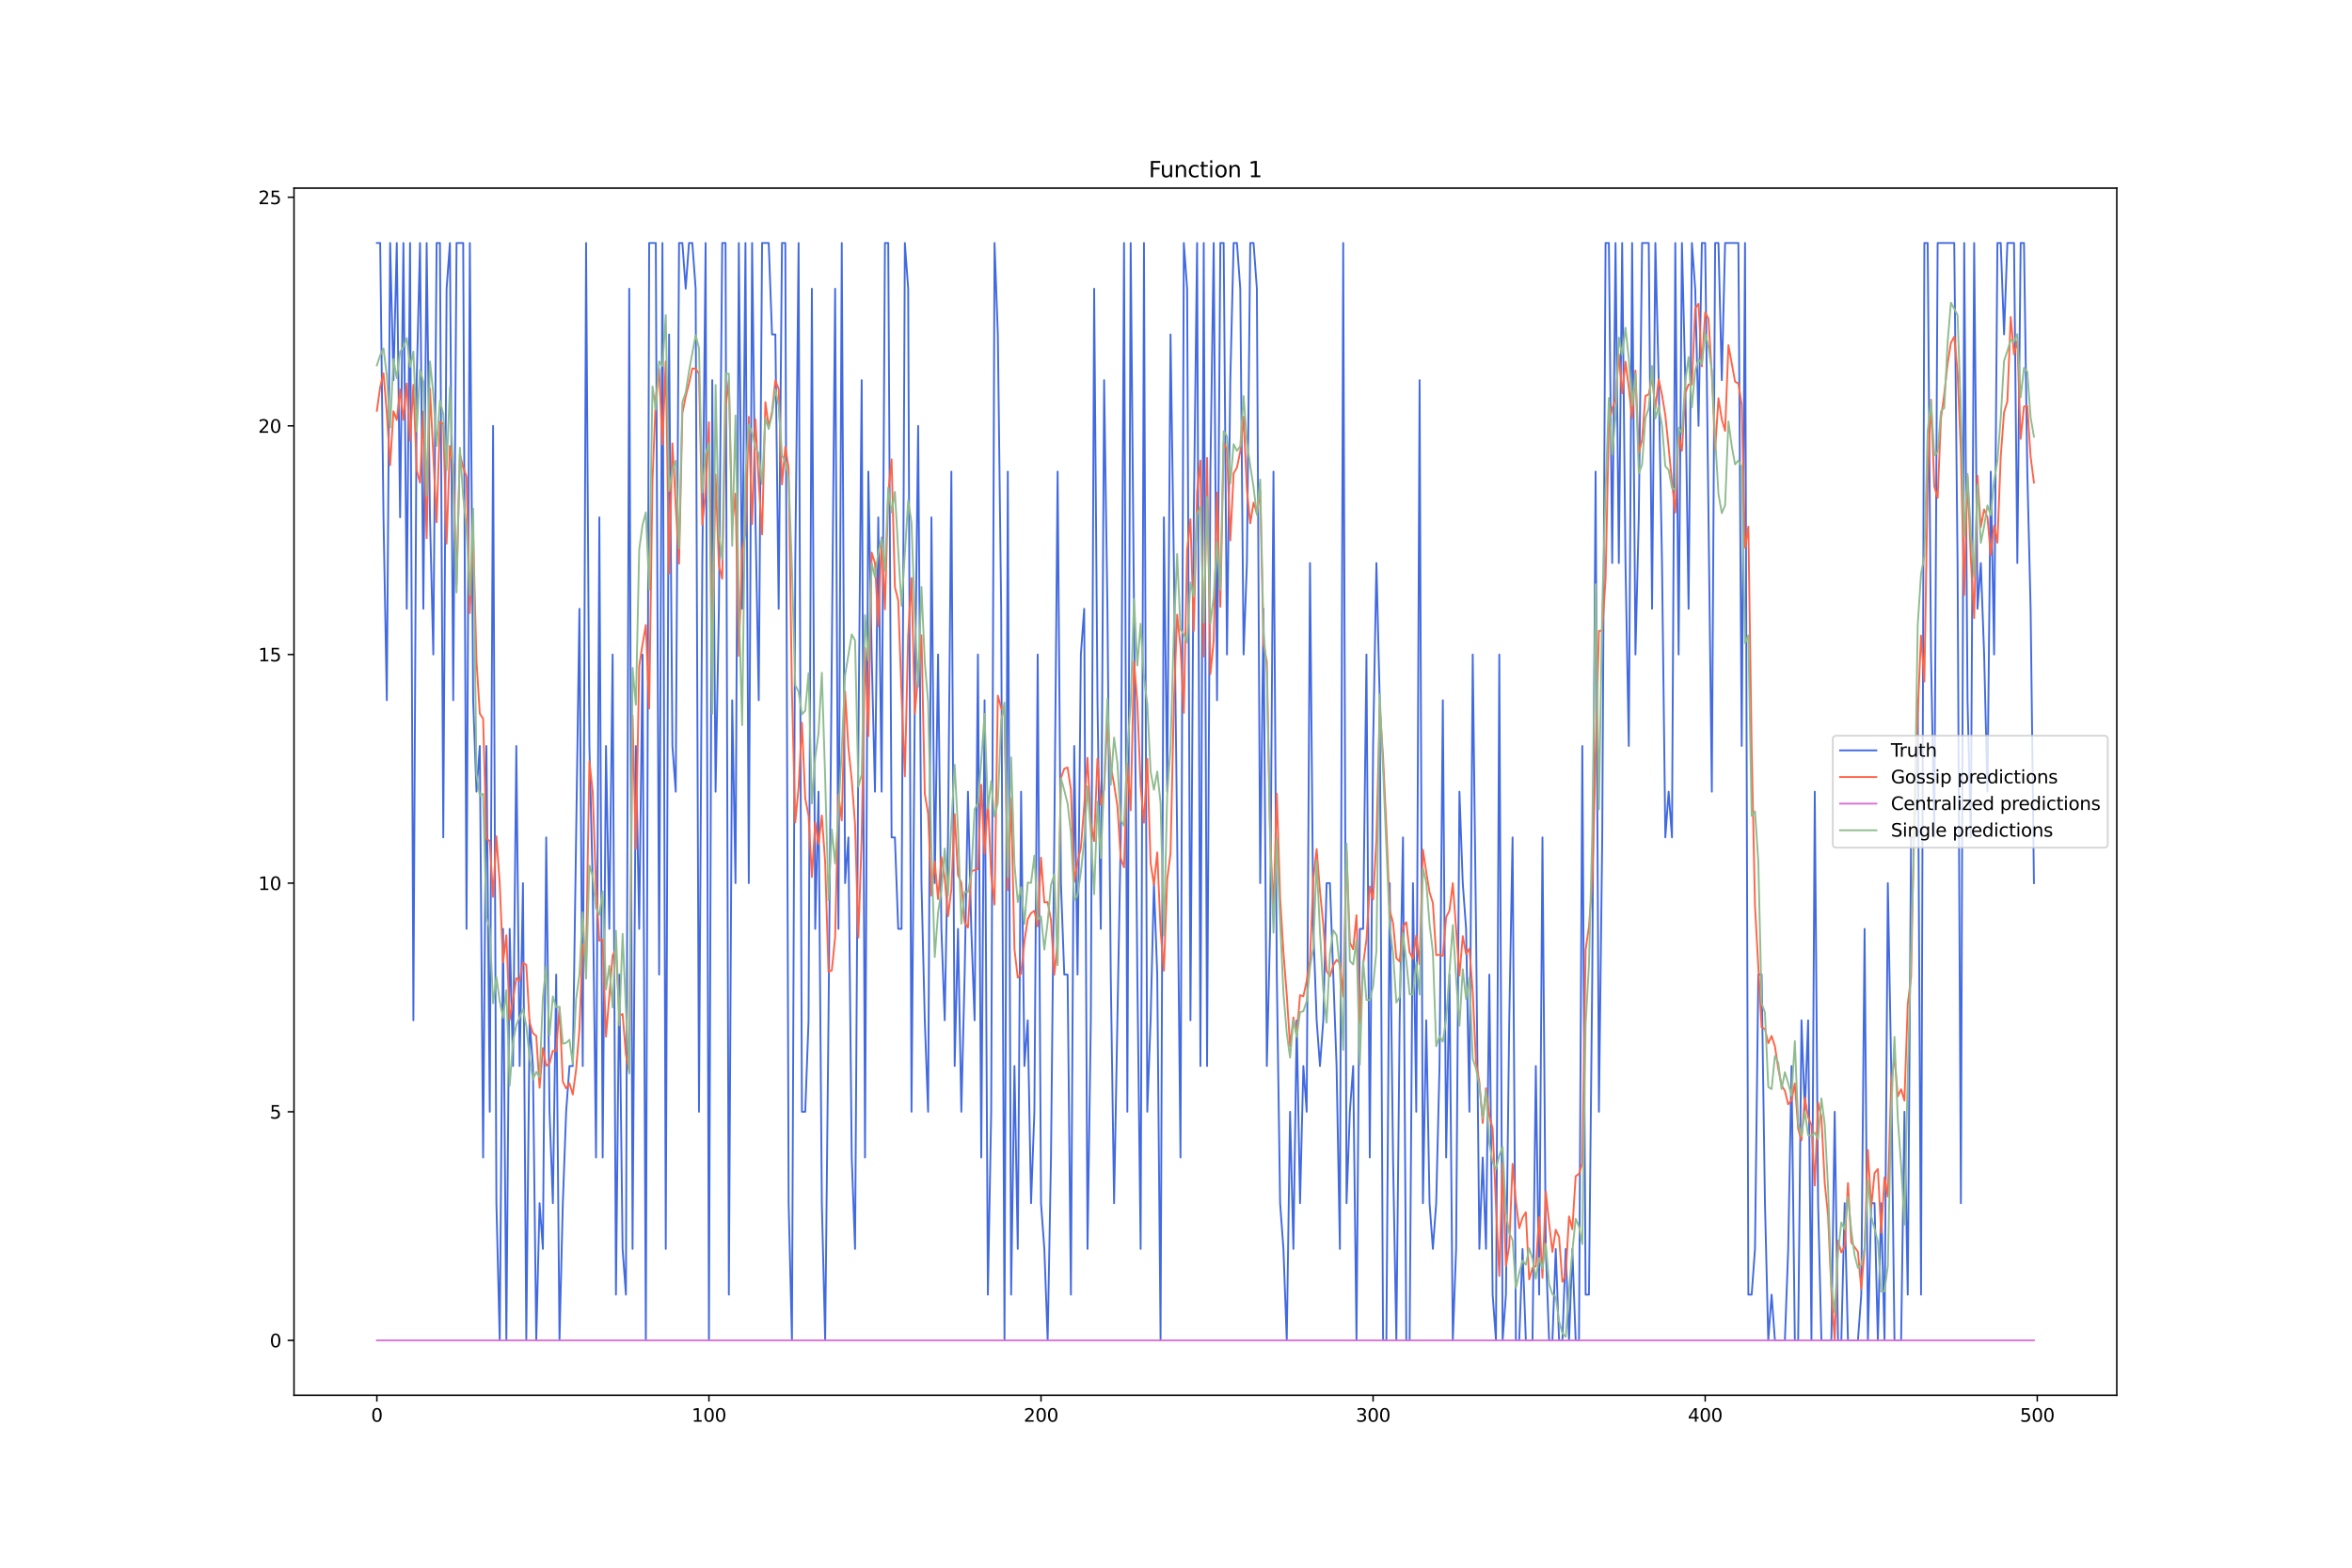<?xml version="1.0" encoding="utf-8" standalone="no"?>
<!DOCTYPE svg PUBLIC "-//W3C//DTD SVG 1.1//EN"
  "http://www.w3.org/Graphics/SVG/1.1/DTD/svg11.dtd">
<svg xmlns:xlink="http://www.w3.org/1999/xlink" width="1296pt" height="864pt" viewBox="0 0 1296 864" xmlns="http://www.w3.org/2000/svg" version="1.1">
 <defs>
  <style type="text/css">*{stroke-linejoin: round; stroke-linecap: butt}</style>
 </defs>
 <g id="figure_1">
  <g id="patch_1">
   <path d="M 0 864 
L 1296 864 
L 1296 0 
L 0 0 
z
" style="fill: #ffffff"/>
  </g>
  <g id="axes_1">
   <g id="patch_2">
    <path d="M 162 768.96 
L 1166.4 768.96 
L 1166.4 103.68 
L 162 103.68 
z
" style="fill: #ffffff"/>
   </g>
   <g id="matplotlib.axis_1">
    <g id="xtick_1">
     <g id="line2d_1">
      <defs>
       <path id="m2b523e3734" d="M 0 0 
L 0 3.5 
" style="stroke: #000000; stroke-width: 0.8"/>
      </defs>
      <g>
       <use xlink:href="#m2b523e3734" x="207.655" y="768.96" style="stroke: #000000; stroke-width: 0.8"/>
      </g>
     </g>
     <g id="text_1">
      <!-- 0 -->
      <g transform="translate(204.473 783.558) scale(0.1 -0.1)">
       <defs>
        <path id="DejaVuSans-30" d="M 2034 4250 
Q 1547 4250 1301 3770 
Q 1056 3291 1056 2328 
Q 1056 1369 1301 889 
Q 1547 409 2034 409 
Q 2525 409 2770 889 
Q 3016 1369 3016 2328 
Q 3016 3291 2770 3770 
Q 2525 4250 2034 4250 
z
M 2034 4750 
Q 2819 4750 3233 4129 
Q 3647 3509 3647 2328 
Q 3647 1150 3233 529 
Q 2819 -91 2034 -91 
Q 1250 -91 836 529 
Q 422 1150 422 2328 
Q 422 3509 836 4129 
Q 1250 4750 2034 4750 
z
" transform="scale(0.016)"/>
       </defs>
       <use xlink:href="#DejaVuSans-30"/>
      </g>
     </g>
    </g>
    <g id="xtick_2">
     <g id="line2d_2">
      <g>
       <use xlink:href="#m2b523e3734" x="390.639" y="768.96" style="stroke: #000000; stroke-width: 0.8"/>
      </g>
     </g>
     <g id="text_2">
      <!-- 100 -->
      <g transform="translate(381.095 783.558) scale(0.1 -0.1)">
       <defs>
        <path id="DejaVuSans-31" d="M 794 531 
L 1825 531 
L 1825 4091 
L 703 3866 
L 703 4441 
L 1819 4666 
L 2450 4666 
L 2450 531 
L 3481 531 
L 3481 0 
L 794 0 
L 794 531 
z
" transform="scale(0.016)"/>
       </defs>
       <use xlink:href="#DejaVuSans-31"/>
       <use xlink:href="#DejaVuSans-30" x="63.623"/>
       <use xlink:href="#DejaVuSans-30" x="127.246"/>
      </g>
     </g>
    </g>
    <g id="xtick_3">
     <g id="line2d_3">
      <g>
       <use xlink:href="#m2b523e3734" x="573.623" y="768.96" style="stroke: #000000; stroke-width: 0.8"/>
      </g>
     </g>
     <g id="text_3">
      <!-- 200 -->
      <g transform="translate(564.079 783.558) scale(0.1 -0.1)">
       <defs>
        <path id="DejaVuSans-32" d="M 1228 531 
L 3431 531 
L 3431 0 
L 469 0 
L 469 531 
Q 828 903 1448 1529 
Q 2069 2156 2228 2338 
Q 2531 2678 2651 2914 
Q 2772 3150 2772 3378 
Q 2772 3750 2511 3984 
Q 2250 4219 1831 4219 
Q 1534 4219 1204 4116 
Q 875 4013 500 3803 
L 500 4441 
Q 881 4594 1212 4672 
Q 1544 4750 1819 4750 
Q 2544 4750 2975 4387 
Q 3406 4025 3406 3419 
Q 3406 3131 3298 2873 
Q 3191 2616 2906 2266 
Q 2828 2175 2409 1742 
Q 1991 1309 1228 531 
z
" transform="scale(0.016)"/>
       </defs>
       <use xlink:href="#DejaVuSans-32"/>
       <use xlink:href="#DejaVuSans-30" x="63.623"/>
       <use xlink:href="#DejaVuSans-30" x="127.246"/>
      </g>
     </g>
    </g>
    <g id="xtick_4">
     <g id="line2d_4">
      <g>
       <use xlink:href="#m2b523e3734" x="756.607" y="768.96" style="stroke: #000000; stroke-width: 0.8"/>
      </g>
     </g>
     <g id="text_4">
      <!-- 300 -->
      <g transform="translate(747.063 783.558) scale(0.1 -0.1)">
       <defs>
        <path id="DejaVuSans-33" d="M 2597 2516 
Q 3050 2419 3304 2112 
Q 3559 1806 3559 1356 
Q 3559 666 3084 287 
Q 2609 -91 1734 -91 
Q 1441 -91 1130 -33 
Q 819 25 488 141 
L 488 750 
Q 750 597 1062 519 
Q 1375 441 1716 441 
Q 2309 441 2620 675 
Q 2931 909 2931 1356 
Q 2931 1769 2642 2001 
Q 2353 2234 1838 2234 
L 1294 2234 
L 1294 2753 
L 1863 2753 
Q 2328 2753 2575 2939 
Q 2822 3125 2822 3475 
Q 2822 3834 2567 4026 
Q 2313 4219 1838 4219 
Q 1578 4219 1281 4162 
Q 984 4106 628 3988 
L 628 4550 
Q 988 4650 1302 4700 
Q 1616 4750 1894 4750 
Q 2613 4750 3031 4423 
Q 3450 4097 3450 3541 
Q 3450 3153 3228 2886 
Q 3006 2619 2597 2516 
z
" transform="scale(0.016)"/>
       </defs>
       <use xlink:href="#DejaVuSans-33"/>
       <use xlink:href="#DejaVuSans-30" x="63.623"/>
       <use xlink:href="#DejaVuSans-30" x="127.246"/>
      </g>
     </g>
    </g>
    <g id="xtick_5">
     <g id="line2d_5">
      <g>
       <use xlink:href="#m2b523e3734" x="939.591" y="768.96" style="stroke: #000000; stroke-width: 0.8"/>
      </g>
     </g>
     <g id="text_5">
      <!-- 400 -->
      <g transform="translate(930.047 783.558) scale(0.1 -0.1)">
       <defs>
        <path id="DejaVuSans-34" d="M 2419 4116 
L 825 1625 
L 2419 1625 
L 2419 4116 
z
M 2253 4666 
L 3047 4666 
L 3047 1625 
L 3713 1625 
L 3713 1100 
L 3047 1100 
L 3047 0 
L 2419 0 
L 2419 1100 
L 313 1100 
L 313 1709 
L 2253 4666 
z
" transform="scale(0.016)"/>
       </defs>
       <use xlink:href="#DejaVuSans-34"/>
       <use xlink:href="#DejaVuSans-30" x="63.623"/>
       <use xlink:href="#DejaVuSans-30" x="127.246"/>
      </g>
     </g>
    </g>
    <g id="xtick_6">
     <g id="line2d_6">
      <g>
       <use xlink:href="#m2b523e3734" x="1122.575" y="768.96" style="stroke: #000000; stroke-width: 0.8"/>
      </g>
     </g>
     <g id="text_6">
      <!-- 500 -->
      <g transform="translate(1113.032 783.558) scale(0.1 -0.1)">
       <defs>
        <path id="DejaVuSans-35" d="M 691 4666 
L 3169 4666 
L 3169 4134 
L 1269 4134 
L 1269 2991 
Q 1406 3038 1543 3061 
Q 1681 3084 1819 3084 
Q 2600 3084 3056 2656 
Q 3513 2228 3513 1497 
Q 3513 744 3044 326 
Q 2575 -91 1722 -91 
Q 1428 -91 1123 -41 
Q 819 9 494 109 
L 494 744 
Q 775 591 1075 516 
Q 1375 441 1709 441 
Q 2250 441 2565 725 
Q 2881 1009 2881 1497 
Q 2881 1984 2565 2268 
Q 2250 2553 1709 2553 
Q 1456 2553 1204 2497 
Q 953 2441 691 2322 
L 691 4666 
z
" transform="scale(0.016)"/>
       </defs>
       <use xlink:href="#DejaVuSans-35"/>
       <use xlink:href="#DejaVuSans-30" x="63.623"/>
       <use xlink:href="#DejaVuSans-30" x="127.246"/>
      </g>
     </g>
    </g>
   </g>
   <g id="matplotlib.axis_2">
    <g id="ytick_1">
     <g id="line2d_7">
      <defs>
       <path id="m44eee42d28" d="M 0 0 
L -3.5 0 
" style="stroke: #000000; stroke-width: 0.8"/>
      </defs>
      <g>
       <use xlink:href="#m44eee42d28" x="162" y="738.72" style="stroke: #000000; stroke-width: 0.8"/>
      </g>
     </g>
     <g id="text_7">
      <!-- 0 -->
      <g transform="translate(148.637 742.519) scale(0.1 -0.1)">
       <use xlink:href="#DejaVuSans-30"/>
      </g>
     </g>
    </g>
    <g id="ytick_2">
     <g id="line2d_8">
      <g>
       <use xlink:href="#m44eee42d28" x="162" y="612.72" style="stroke: #000000; stroke-width: 0.8"/>
      </g>
     </g>
     <g id="text_8">
      <!-- 5 -->
      <g transform="translate(148.637 616.519) scale(0.1 -0.1)">
       <use xlink:href="#DejaVuSans-35"/>
      </g>
     </g>
    </g>
    <g id="ytick_3">
     <g id="line2d_9">
      <g>
       <use xlink:href="#m44eee42d28" x="162" y="486.72" style="stroke: #000000; stroke-width: 0.8"/>
      </g>
     </g>
     <g id="text_9">
      <!-- 10 -->
      <g transform="translate(142.275 490.519) scale(0.1 -0.1)">
       <use xlink:href="#DejaVuSans-31"/>
       <use xlink:href="#DejaVuSans-30" x="63.623"/>
      </g>
     </g>
    </g>
    <g id="ytick_4">
     <g id="line2d_10">
      <g>
       <use xlink:href="#m44eee42d28" x="162" y="360.72" style="stroke: #000000; stroke-width: 0.8"/>
      </g>
     </g>
     <g id="text_10">
      <!-- 15 -->
      <g transform="translate(142.275 364.519) scale(0.1 -0.1)">
       <use xlink:href="#DejaVuSans-31"/>
       <use xlink:href="#DejaVuSans-35" x="63.623"/>
      </g>
     </g>
    </g>
    <g id="ytick_5">
     <g id="line2d_11">
      <g>
       <use xlink:href="#m44eee42d28" x="162" y="234.72" style="stroke: #000000; stroke-width: 0.8"/>
      </g>
     </g>
     <g id="text_11">
      <!-- 20 -->
      <g transform="translate(142.275 238.519) scale(0.1 -0.1)">
       <use xlink:href="#DejaVuSans-32"/>
       <use xlink:href="#DejaVuSans-30" x="63.623"/>
      </g>
     </g>
    </g>
    <g id="ytick_6">
     <g id="line2d_12">
      <g>
       <use xlink:href="#m44eee42d28" x="162" y="108.72" style="stroke: #000000; stroke-width: 0.8"/>
      </g>
     </g>
     <g id="text_12">
      <!-- 25 -->
      <g transform="translate(142.275 112.519) scale(0.1 -0.1)">
       <use xlink:href="#DejaVuSans-32"/>
       <use xlink:href="#DejaVuSans-35" x="63.623"/>
      </g>
     </g>
    </g>
   </g>
   <g id="line2d_13">
    <path d="M 207.655 133.92 
L 209.484 133.92 
L 211.314 285.12 
L 213.144 385.92 
L 214.974 133.92 
L 216.804 209.52 
L 218.634 133.92 
L 220.463 285.12 
L 222.293 133.92 
L 224.123 335.52 
L 225.953 133.92 
L 227.783 562.32 
L 229.613 209.52 
L 231.442 133.92 
L 233.272 335.52 
L 235.102 133.92 
L 236.932 285.12 
L 238.762 360.72 
L 240.592 133.92 
L 242.422 133.92 
L 244.251 461.52 
L 246.081 159.12 
L 247.911 133.92 
L 249.741 385.92 
L 251.571 133.92 
L 255.23 133.92 
L 257.06 511.92 
L 258.89 133.92 
L 260.72 385.92 
L 262.55 436.32 
L 264.38 411.12 
L 266.209 637.92 
L 268.039 411.12 
L 269.869 612.72 
L 271.699 234.72 
L 273.529 663.12 
L 275.359 738.72 
L 277.189 511.92 
L 279.018 738.72 
L 280.848 511.92 
L 282.678 587.52 
L 284.508 411.12 
L 286.338 587.52 
L 288.168 486.72 
L 289.997 738.72 
L 291.827 562.32 
L 293.657 587.52 
L 295.487 738.72 
L 297.317 663.12 
L 299.147 688.32 
L 300.976 461.52 
L 302.806 612.72 
L 304.636 663.12 
L 306.466 537.12 
L 308.296 738.72 
L 310.126 663.12 
L 311.956 612.72 
L 313.785 587.52 
L 315.615 587.52 
L 319.275 335.52 
L 321.105 587.52 
L 322.935 133.92 
L 324.764 411.12 
L 326.594 486.72 
L 328.424 637.92 
L 330.254 285.12 
L 332.084 637.92 
L 333.914 411.12 
L 335.743 511.92 
L 337.573 360.72 
L 339.403 713.52 
L 341.233 537.12 
L 343.063 688.32 
L 344.893 713.52 
L 346.723 159.12 
L 348.552 688.32 
L 350.382 411.12 
L 352.212 511.92 
L 354.042 360.72 
L 355.872 738.72 
L 357.702 133.92 
L 361.361 133.92 
L 363.191 537.12 
L 365.021 133.92 
L 366.851 688.32 
L 368.681 184.32 
L 370.51 411.12 
L 372.34 436.32 
L 374.17 133.92 
L 376 133.92 
L 377.83 159.12 
L 379.66 133.92 
L 381.489 133.92 
L 383.319 159.12 
L 385.149 612.72 
L 386.979 310.32 
L 388.809 133.92 
L 390.639 738.72 
L 392.469 209.52 
L 394.298 436.32 
L 396.128 335.52 
L 397.958 133.92 
L 399.788 133.92 
L 401.618 713.52 
L 403.448 385.92 
L 405.277 486.72 
L 407.107 133.92 
L 408.937 335.52 
L 410.767 133.92 
L 412.597 486.72 
L 414.427 133.92 
L 416.256 285.12 
L 418.086 385.92 
L 419.916 133.92 
L 423.576 133.92 
L 425.406 184.32 
L 427.236 184.32 
L 429.065 335.52 
L 430.895 133.92 
L 432.725 133.92 
L 434.555 663.12 
L 436.385 738.72 
L 438.215 310.32 
L 440.044 133.92 
L 441.874 612.72 
L 443.704 612.72 
L 445.534 562.32 
L 447.364 159.12 
L 449.194 511.92 
L 451.023 436.32 
L 452.853 663.12 
L 454.683 738.72 
L 456.513 562.32 
L 460.173 159.12 
L 462.003 511.92 
L 463.832 133.92 
L 465.662 486.72 
L 467.492 461.52 
L 469.322 637.92 
L 471.152 688.32 
L 472.982 411.12 
L 474.811 209.52 
L 476.641 637.92 
L 478.471 259.92 
L 480.301 360.72 
L 482.131 436.32 
L 483.961 285.12 
L 485.79 436.32 
L 487.62 133.92 
L 489.45 133.92 
L 491.28 461.52 
L 493.11 461.52 
L 494.94 511.92 
L 496.77 511.92 
L 498.599 133.92 
L 500.429 159.12 
L 502.259 612.72 
L 504.089 385.92 
L 505.919 234.72 
L 507.749 486.72 
L 509.578 562.32 
L 511.408 612.72 
L 513.238 285.12 
L 515.068 486.72 
L 516.898 360.72 
L 518.728 511.92 
L 520.557 562.32 
L 522.387 461.52 
L 524.217 259.92 
L 526.047 587.52 
L 527.877 511.92 
L 529.707 612.72 
L 531.536 537.12 
L 533.366 436.32 
L 535.196 511.92 
L 537.026 562.32 
L 538.856 360.72 
L 540.686 637.92 
L 542.516 385.92 
L 544.345 713.52 
L 546.175 612.72 
L 548.005 133.92 
L 549.835 184.32 
L 551.665 335.52 
L 553.495 738.72 
L 555.324 259.92 
L 557.154 713.52 
L 558.984 587.52 
L 560.814 688.32 
L 562.644 436.32 
L 564.474 587.52 
L 566.303 562.32 
L 568.133 663.12 
L 569.963 612.72 
L 571.793 360.72 
L 573.623 663.12 
L 575.453 688.32 
L 577.283 738.72 
L 579.112 637.92 
L 580.942 461.52 
L 582.772 259.92 
L 584.602 486.72 
L 586.432 537.12 
L 588.262 537.12 
L 590.091 713.52 
L 591.921 411.12 
L 593.751 537.12 
L 595.581 360.72 
L 597.411 335.52 
L 599.241 688.32 
L 601.07 562.32 
L 602.9 159.12 
L 604.73 385.92 
L 606.56 511.92 
L 608.39 209.52 
L 610.22 335.52 
L 612.05 537.12 
L 613.879 663.12 
L 617.539 461.52 
L 619.369 133.92 
L 621.199 612.72 
L 623.029 133.92 
L 626.688 537.12 
L 628.518 688.32 
L 630.348 133.92 
L 632.178 612.72 
L 634.008 562.32 
L 635.837 486.72 
L 637.667 537.12 
L 639.497 738.72 
L 641.327 285.12 
L 643.157 436.32 
L 644.987 184.32 
L 646.817 310.32 
L 648.646 461.52 
L 650.476 637.92 
L 652.306 133.92 
L 654.136 159.12 
L 655.966 562.32 
L 657.796 285.12 
L 659.625 133.92 
L 661.455 587.52 
L 663.285 133.92 
L 665.115 587.52 
L 666.945 259.92 
L 668.775 133.92 
L 670.604 385.92 
L 672.434 133.92 
L 674.264 133.92 
L 676.094 360.72 
L 677.924 209.52 
L 679.754 133.92 
L 681.583 133.92 
L 683.413 159.12 
L 685.243 360.72 
L 687.073 310.32 
L 688.903 133.92 
L 690.733 133.92 
L 692.563 159.12 
L 694.392 486.72 
L 696.222 335.52 
L 698.052 587.52 
L 699.882 511.92 
L 701.712 259.92 
L 703.542 537.12 
L 705.371 663.12 
L 707.201 688.32 
L 709.031 738.72 
L 710.861 612.72 
L 712.691 688.32 
L 714.521 562.32 
L 716.35 663.12 
L 718.18 587.52 
L 720.01 612.72 
L 721.84 310.32 
L 723.67 511.92 
L 725.5 562.32 
L 727.33 587.52 
L 729.159 562.32 
L 730.989 486.72 
L 732.819 486.72 
L 736.479 587.52 
L 738.309 688.32 
L 740.138 133.92 
L 741.968 663.12 
L 743.798 612.72 
L 745.628 587.52 
L 747.458 738.72 
L 749.288 511.92 
L 751.117 511.92 
L 752.947 360.72 
L 754.777 637.92 
L 756.607 411.12 
L 758.437 310.32 
L 760.267 385.92 
L 762.097 738.72 
L 763.926 738.72 
L 765.756 486.72 
L 767.586 637.92 
L 769.416 738.72 
L 771.246 562.32 
L 773.076 461.52 
L 774.905 738.72 
L 776.735 738.72 
L 778.565 486.72 
L 780.395 612.72 
L 782.225 209.52 
L 784.055 663.12 
L 785.884 562.32 
L 787.714 663.12 
L 789.544 688.32 
L 791.374 663.12 
L 793.204 587.52 
L 795.034 385.92 
L 796.864 637.92 
L 798.693 537.12 
L 800.523 738.72 
L 802.353 688.32 
L 804.183 436.32 
L 806.013 486.72 
L 807.843 511.92 
L 809.672 612.72 
L 811.502 360.72 
L 813.332 511.92 
L 815.162 688.32 
L 816.992 637.92 
L 818.822 688.32 
L 820.651 537.12 
L 822.481 713.52 
L 824.311 738.72 
L 826.141 360.72 
L 827.971 738.72 
L 829.801 713.52 
L 831.63 562.32 
L 833.46 461.52 
L 835.29 738.72 
L 837.12 738.72 
L 838.95 688.32 
L 840.78 738.72 
L 844.439 738.72 
L 846.269 587.52 
L 848.099 713.52 
L 849.929 461.52 
L 851.759 688.32 
L 853.589 738.72 
L 855.418 738.72 
L 857.248 688.32 
L 859.078 738.72 
L 860.908 738.72 
L 862.738 688.32 
L 864.568 738.72 
L 866.397 688.32 
L 868.227 738.72 
L 870.057 738.72 
L 871.887 411.12 
L 873.717 713.52 
L 875.547 713.52 
L 877.377 537.12 
L 879.206 259.92 
L 881.036 612.72 
L 882.866 461.52 
L 884.696 133.92 
L 886.526 133.92 
L 888.356 310.32 
L 890.185 133.92 
L 892.015 310.32 
L 893.845 133.92 
L 895.675 310.32 
L 897.505 411.12 
L 899.335 133.92 
L 901.164 360.72 
L 902.994 285.12 
L 904.824 133.92 
L 908.484 133.92 
L 910.314 335.52 
L 912.144 133.92 
L 913.973 209.52 
L 915.803 310.32 
L 917.633 461.52 
L 919.463 436.32 
L 921.293 461.52 
L 923.123 133.92 
L 924.952 360.72 
L 926.782 133.92 
L 928.612 209.52 
L 930.442 335.52 
L 932.272 133.92 
L 934.102 159.12 
L 935.931 234.72 
L 937.761 133.92 
L 939.591 133.92 
L 943.251 436.32 
L 945.081 133.92 
L 946.911 133.92 
L 948.74 209.52 
L 950.57 133.92 
L 957.89 133.92 
L 959.719 411.12 
L 961.549 133.92 
L 963.379 713.52 
L 965.209 713.52 
L 967.039 688.32 
L 968.869 537.12 
L 970.698 537.12 
L 972.528 663.12 
L 974.358 738.72 
L 976.188 713.52 
L 978.018 738.72 
L 983.507 738.72 
L 985.337 688.32 
L 987.167 587.52 
L 988.997 738.72 
L 990.827 738.72 
L 992.657 562.32 
L 994.486 612.72 
L 996.316 562.32 
L 998.146 738.72 
L 999.976 436.32 
L 1001.806 663.12 
L 1003.636 738.72 
L 1009.125 738.72 
L 1010.955 612.72 
L 1012.785 738.72 
L 1014.615 738.72 
L 1016.444 663.12 
L 1018.274 738.72 
L 1023.764 738.72 
L 1025.594 713.52 
L 1027.424 511.92 
L 1029.253 738.72 
L 1031.083 663.12 
L 1032.913 663.12 
L 1034.743 738.72 
L 1036.573 663.12 
L 1038.403 738.72 
L 1040.232 486.72 
L 1042.062 587.52 
L 1043.892 738.72 
L 1047.552 738.72 
L 1049.382 612.72 
L 1051.211 713.52 
L 1053.041 461.52 
L 1054.871 461.52 
L 1056.701 385.92 
L 1058.531 713.52 
L 1060.361 133.92 
L 1062.191 133.92 
L 1064.02 360.72 
L 1065.85 461.52 
L 1067.68 133.92 
L 1076.829 133.92 
L 1078.659 310.32 
L 1080.489 663.12 
L 1082.319 133.92 
L 1084.149 385.92 
L 1085.978 461.52 
L 1087.808 133.92 
L 1089.638 335.52 
L 1091.468 310.32 
L 1093.298 360.72 
L 1095.128 436.32 
L 1096.958 259.92 
L 1098.787 360.72 
L 1100.617 133.92 
L 1102.447 133.92 
L 1104.277 184.32 
L 1106.107 133.92 
L 1109.766 133.92 
L 1111.596 310.32 
L 1113.426 133.92 
L 1115.256 133.92 
L 1117.086 259.92 
L 1118.916 335.52 
L 1120.745 486.72 
L 1120.745 486.72 
" clip-path="url(#p089edd0291)" style="fill: none; stroke: #4169e1; stroke-linecap: square"/>
   </g>
   <g id="line2d_14">
    <path d="M 207.655 226.43 
L 209.484 213.383 
L 211.314 205.748 
L 213.144 227.583 
L 214.974 256.344 
L 216.804 226.65 
L 218.634 231.461 
L 220.463 214.655 
L 222.293 231.404 
L 224.123 211.382 
L 225.953 242.873 
L 227.783 212.076 
L 229.613 259.09 
L 231.442 266.036 
L 233.272 226.771 
L 235.102 296.652 
L 236.932 214.086 
L 240.592 287.853 
L 242.422 232.505 
L 244.251 233.37 
L 246.081 299.645 
L 247.911 245.846 
L 249.741 256.736 
L 251.571 322.024 
L 253.401 250.276 
L 255.23 257.634 
L 257.06 262.652 
L 258.89 337.933 
L 260.72 294.052 
L 262.55 364.078 
L 264.38 393.251 
L 266.209 396.049 
L 268.039 462.069 
L 269.869 463.622 
L 271.699 494.345 
L 273.529 460.924 
L 275.359 486.835 
L 277.189 530.523 
L 279.018 515.412 
L 280.848 562.04 
L 282.678 551.028 
L 284.508 539.076 
L 286.338 540.488 
L 288.168 530.681 
L 289.997 531.746 
L 291.827 563.637 
L 293.657 569.397 
L 295.487 570.866 
L 297.317 599.494 
L 299.147 577.647 
L 300.976 587.331 
L 302.806 586.028 
L 304.636 579.141 
L 306.466 579.321 
L 308.296 555.243 
L 310.126 596.165 
L 311.956 599.875 
L 313.785 597.011 
L 315.615 603.206 
L 317.445 589.494 
L 319.275 567.4 
L 321.105 520.351 
L 322.935 528.897 
L 324.764 419.567 
L 326.594 436.352 
L 328.424 488.603 
L 330.254 518.471 
L 332.084 517.814 
L 333.914 571.36 
L 337.573 526.516 
L 339.403 523.168 
L 341.233 559.96 
L 343.063 558.831 
L 344.893 581.165 
L 346.723 590.648 
L 348.552 394.291 
L 350.382 467.77 
L 352.212 367.064 
L 354.042 355.243 
L 355.872 344.477 
L 357.702 390.534 
L 359.531 264.904 
L 361.361 219.258 
L 363.191 203.403 
L 365.021 245.074 
L 366.851 199.206 
L 368.681 316.08 
L 370.51 244.39 
L 372.34 278.677 
L 374.17 310.667 
L 376 227.786 
L 377.83 218.526 
L 379.66 211.425 
L 381.489 203.063 
L 383.319 203.243 
L 385.149 205.958 
L 386.979 289.402 
L 388.809 271.181 
L 390.639 232.711 
L 392.469 355.565 
L 394.298 261.612 
L 396.128 311.464 
L 397.958 318.954 
L 399.788 224.965 
L 401.618 209.446 
L 403.448 289.55 
L 405.277 272.062 
L 407.107 361.48 
L 408.937 303.451 
L 410.767 293.733 
L 412.597 229.709 
L 414.427 288.818 
L 416.256 231.085 
L 418.086 265.886 
L 419.916 294.534 
L 421.746 221.659 
L 423.576 235.126 
L 425.406 226.959 
L 427.236 209.695 
L 429.065 214.38 
L 430.895 267.021 
L 432.725 246.342 
L 434.555 258.201 
L 436.385 381.586 
L 438.215 453.287 
L 440.044 433.931 
L 441.874 398.3 
L 443.704 439.957 
L 445.534 449.478 
L 447.364 483.362 
L 449.194 453.329 
L 451.023 465.16 
L 452.853 449.443 
L 454.683 475.294 
L 456.513 535.652 
L 458.343 534.799 
L 460.173 516.59 
L 462.003 438.003 
L 463.832 452.179 
L 465.662 380.989 
L 467.492 412.235 
L 469.322 429.842 
L 471.152 454.386 
L 472.982 516.7 
L 474.811 461.256 
L 476.641 357.058 
L 478.471 405.748 
L 480.301 304.527 
L 482.131 310.285 
L 483.961 345.166 
L 485.79 296.234 
L 487.62 335.82 
L 489.45 271.568 
L 491.28 253.192 
L 493.11 323.52 
L 494.94 331.04 
L 496.77 382.639 
L 498.599 427.871 
L 500.429 350.076 
L 502.259 318.566 
L 504.089 393.195 
L 505.919 372.373 
L 507.749 350.112 
L 509.578 437.418 
L 511.408 448.413 
L 513.238 493.585 
L 515.068 474.987 
L 516.898 495.518 
L 518.728 472.402 
L 520.557 483.979 
L 522.387 504.974 
L 524.217 490.304 
L 526.047 448.707 
L 527.877 482.355 
L 529.707 486.426 
L 531.536 508.327 
L 533.366 511.241 
L 535.196 480.215 
L 537.026 479.52 
L 538.856 478.965 
L 540.686 432.485 
L 542.516 470.511 
L 544.345 440.753 
L 546.175 482.146 
L 548.005 498.589 
L 549.835 383.352 
L 551.665 390.145 
L 553.495 394.107 
L 555.324 490.622 
L 557.154 439.82 
L 558.984 523.034 
L 560.814 538.817 
L 562.644 536.594 
L 564.474 519.005 
L 566.303 506.559 
L 568.133 503.228 
L 569.963 501.972 
L 571.793 510.574 
L 573.623 472.678 
L 575.453 497.336 
L 577.283 497.202 
L 579.112 507.057 
L 580.942 537.246 
L 582.772 518.719 
L 584.602 428.82 
L 586.432 423.638 
L 588.262 422.986 
L 590.091 435.118 
L 591.921 486.075 
L 593.751 475.086 
L 595.581 467.263 
L 597.411 444.419 
L 599.241 417.621 
L 601.07 453.423 
L 602.9 463.541 
L 604.73 418.108 
L 606.56 443.673 
L 608.39 435.091 
L 610.22 396.458 
L 612.05 422.248 
L 613.879 432.264 
L 615.709 444.168 
L 617.539 473.009 
L 619.369 478.029 
L 621.199 420.727 
L 623.029 446.585 
L 624.858 364.546 
L 626.688 387.063 
L 628.518 433.433 
L 630.348 453.447 
L 632.178 418.22 
L 634.008 475.646 
L 635.837 487.557 
L 637.667 469.786 
L 639.497 512.773 
L 641.327 535.001 
L 643.157 484.589 
L 644.987 470.42 
L 646.817 388.036 
L 648.646 338.759 
L 650.476 356.246 
L 652.306 392.911 
L 654.136 303.026 
L 655.966 286.105 
L 657.796 347.757 
L 659.625 271.047 
L 661.455 253.824 
L 663.285 361.835 
L 665.115 252.375 
L 666.945 371.552 
L 668.775 353.213 
L 670.604 271.486 
L 672.434 334.417 
L 674.264 243.915 
L 676.094 247.896 
L 677.924 297.846 
L 679.754 260.878 
L 681.583 257.703 
L 683.413 248.791 
L 685.243 229.634 
L 687.073 269.88 
L 688.903 288.42 
L 690.733 277.012 
L 692.563 282.898 
L 694.392 270.528 
L 696.222 354.809 
L 698.052 364.745 
L 699.882 460.792 
L 701.712 501.987 
L 703.542 437.422 
L 705.371 494.358 
L 707.201 524.973 
L 709.031 548.169 
L 710.861 576.667 
L 712.691 560.753 
L 714.521 570.582 
L 716.35 548.452 
L 718.18 549.123 
L 720.01 540.622 
L 721.84 529.386 
L 723.67 484.168 
L 725.5 467.94 
L 727.33 491.116 
L 729.159 509.564 
L 730.989 535.154 
L 732.819 538.071 
L 734.649 532.015 
L 736.479 529.009 
L 738.309 530.888 
L 740.138 549.267 
L 741.968 469.082 
L 743.798 519.504 
L 745.628 523.219 
L 747.458 504.389 
L 749.288 563.549 
L 751.117 531.567 
L 752.947 517.75 
L 754.777 488.556 
L 756.607 495.749 
L 758.437 463.117 
L 760.267 389.135 
L 762.097 417.129 
L 763.926 456.292 
L 765.756 501.78 
L 767.586 508.438 
L 769.416 528.073 
L 771.246 529.897 
L 773.076 510.774 
L 774.905 508.258 
L 776.735 524.858 
L 778.565 528.43 
L 780.395 515.522 
L 782.225 531.448 
L 784.055 468.281 
L 785.884 480.474 
L 787.714 491.782 
L 789.544 497.666 
L 791.374 526.412 
L 793.204 526.169 
L 795.034 526.771 
L 796.864 505.462 
L 798.693 501.833 
L 800.523 486.713 
L 804.183 537.706 
L 806.013 515.918 
L 807.843 525.74 
L 809.672 522.809 
L 811.502 546.484 
L 813.332 585.527 
L 815.162 596.248 
L 816.992 618.945 
L 818.822 599.761 
L 820.651 614.933 
L 822.481 621.989 
L 824.311 664.192 
L 826.141 703.204 
L 827.971 641.141 
L 829.801 697.739 
L 831.63 686.897 
L 833.46 641.432 
L 835.29 661.916 
L 837.12 676.916 
L 838.95 671.035 
L 840.78 668.108 
L 842.61 705.151 
L 844.439 698.833 
L 846.269 697.787 
L 848.099 670.764 
L 849.929 704.282 
L 851.759 656.616 
L 853.589 674.253 
L 855.418 689.947 
L 857.248 677.77 
L 859.078 681.773 
L 860.908 706.432 
L 862.738 702.891 
L 864.568 670.403 
L 866.397 677.507 
L 868.227 648.252 
L 870.057 646.936 
L 871.887 641.094 
L 873.717 523.45 
L 875.547 510.684 
L 877.377 486.154 
L 881.036 347.683 
L 882.866 347.646 
L 884.696 319.265 
L 886.526 233.431 
L 888.356 225.152 
L 890.185 219.992 
L 892.015 195.309 
L 893.845 216.787 
L 895.675 199.397 
L 897.505 213.709 
L 899.335 230.513 
L 901.164 204.231 
L 902.994 249.663 
L 904.824 242.378 
L 906.654 218.222 
L 908.484 217.361 
L 910.314 207.978 
L 912.144 225.11 
L 913.973 209.082 
L 915.803 217.642 
L 917.633 228.901 
L 919.463 246.641 
L 921.293 265.767 
L 923.123 282.492 
L 924.952 239.713 
L 926.782 248.401 
L 928.612 216.494 
L 930.442 211.886 
L 932.272 211.864 
L 934.102 169.885 
L 935.931 167.423 
L 937.761 201.945 
L 939.591 172.157 
L 941.421 175.766 
L 943.251 206.347 
L 945.081 248.035 
L 946.911 219.458 
L 948.74 231.138 
L 950.57 237.476 
L 952.4 190.22 
L 956.06 210.308 
L 957.89 211.405 
L 959.719 223.222 
L 961.549 301.771 
L 963.379 290.231 
L 965.209 412.624 
L 967.039 499.325 
L 970.698 566.249 
L 972.528 567.129 
L 974.358 574.985 
L 976.188 570.946 
L 978.018 576.655 
L 979.848 588.911 
L 981.678 598.193 
L 983.507 601.11 
L 985.337 608.663 
L 987.167 606.362 
L 988.997 597.044 
L 990.827 622.055 
L 992.657 628.53 
L 994.486 604.988 
L 996.316 615.689 
L 998.146 620.095 
L 999.976 653.417 
L 1001.806 607.72 
L 1003.636 615.545 
L 1005.465 651.923 
L 1007.295 669.753 
L 1009.125 711.389 
L 1010.955 738.72 
L 1012.785 683.854 
L 1014.615 690.273 
L 1016.444 686.952 
L 1018.274 652.021 
L 1020.104 684.732 
L 1023.764 689.887 
L 1025.594 710.312 
L 1027.424 688.118 
L 1029.253 633.846 
L 1031.083 665.443 
L 1032.913 646.482 
L 1034.743 644.271 
L 1036.573 679.516 
L 1038.403 648.824 
L 1040.232 659.473 
L 1042.062 597.47 
L 1043.892 582.037 
L 1045.722 604.247 
L 1047.552 600.302 
L 1049.382 606.591 
L 1051.211 553.269 
L 1053.041 538.635 
L 1054.871 446.108 
L 1056.701 393.064 
L 1058.531 350.284 
L 1060.361 375.653 
L 1062.191 264.78 
L 1064.02 220.285 
L 1065.85 268.207 
L 1067.68 274.391 
L 1069.51 230.542 
L 1071.34 216.962 
L 1073.17 200.549 
L 1074.999 188.942 
L 1076.829 185.537 
L 1078.659 205.032 
L 1080.489 249.344 
L 1082.319 327.964 
L 1084.149 262.568 
L 1085.978 308.065 
L 1087.808 340.695 
L 1089.638 262.177 
L 1091.468 290.483 
L 1093.298 280.74 
L 1095.128 285.189 
L 1096.958 305.787 
L 1098.787 289.732 
L 1100.617 299.124 
L 1102.447 251.643 
L 1104.277 227.295 
L 1106.107 221.14 
L 1107.937 174.722 
L 1109.766 195.304 
L 1111.596 187.676 
L 1113.426 241.879 
L 1115.256 224.044 
L 1117.086 223.829 
L 1118.916 251.71 
L 1120.745 265.938 
L 1120.745 265.938 
" clip-path="url(#p089edd0291)" style="fill: none; stroke: #ff6347; stroke-linecap: square"/>
   </g>
   <g id="line2d_15">
    <path d="M 207.655 738.72 
L 1120.745 738.72 
L 1120.745 738.72 
" clip-path="url(#p089edd0291)" style="fill: none; stroke: #da70d6; stroke-linecap: square"/>
   </g>
   <g id="line2d_16">
    <path d="M 207.655 201.362 
L 209.484 195.828 
L 211.314 192.057 
L 213.144 207.02 
L 214.974 235.584 
L 216.804 197.901 
L 218.634 208.46 
L 220.463 193.852 
L 222.293 191.172 
L 224.123 186.289 
L 225.953 202.204 
L 227.783 193.797 
L 229.613 237.814 
L 231.442 203.82 
L 233.272 210.405 
L 235.102 272.965 
L 236.932 199.158 
L 238.762 216.923 
L 240.592 245.756 
L 242.422 220.636 
L 244.251 228.297 
L 246.081 259.131 
L 247.911 213.237 
L 249.741 263.133 
L 251.571 326.547 
L 253.401 246.72 
L 255.23 273.72 
L 257.06 290.66 
L 258.89 328.042 
L 260.72 280.25 
L 262.55 426.575 
L 264.38 438.582 
L 266.209 437.464 
L 268.039 505.843 
L 269.869 511.655 
L 271.699 552.955 
L 273.529 538.495 
L 275.359 551.74 
L 277.189 561.056 
L 279.018 545.751 
L 280.848 598.355 
L 282.678 574.089 
L 284.508 564.884 
L 286.338 560.693 
L 288.168 556.143 
L 289.997 565.418 
L 291.827 582.642 
L 293.657 594.927 
L 295.487 590.778 
L 297.317 593.576 
L 299.147 549.655 
L 300.976 532.457 
L 302.806 570.631 
L 304.636 549.169 
L 306.466 555.155 
L 308.296 554.817 
L 310.126 575.228 
L 311.956 574.775 
L 313.785 573.038 
L 315.615 586.541 
L 317.445 550.593 
L 319.275 537.201 
L 321.105 502.831 
L 322.935 539.397 
L 324.764 477.02 
L 326.594 482.669 
L 328.424 500.566 
L 330.254 504.149 
L 332.084 491.247 
L 333.914 545.399 
L 335.743 532.322 
L 337.573 555.239 
L 339.403 512.977 
L 341.233 565.092 
L 343.063 514.628 
L 344.893 556.301 
L 346.723 591.706 
L 348.552 368.062 
L 350.382 388.413 
L 352.212 302.876 
L 354.042 289.407 
L 355.872 282.399 
L 357.702 324.982 
L 359.531 212.999 
L 361.361 225.852 
L 363.191 199.218 
L 365.021 201.765 
L 366.851 173.635 
L 368.681 270.624 
L 370.51 258.912 
L 372.34 253.947 
L 374.17 302.23 
L 376 221.624 
L 377.83 216.343 
L 379.66 204.522 
L 383.319 184.712 
L 385.149 191.781 
L 386.979 271.499 
L 388.809 250.409 
L 390.639 244.23 
L 392.469 393.342 
L 394.298 212.182 
L 396.128 294.374 
L 397.958 308.358 
L 399.788 205.857 
L 401.618 205.961 
L 403.448 300.84 
L 405.277 228.978 
L 407.107 331.964 
L 408.937 399.662 
L 410.767 262.379 
L 412.597 233.939 
L 414.427 238.531 
L 416.256 246.675 
L 418.086 249.92 
L 419.916 266.715 
L 421.746 230.408 
L 423.576 236.449 
L 425.406 228.604 
L 427.236 214.654 
L 429.065 223.454 
L 430.895 251.022 
L 432.725 254.402 
L 434.555 264.165 
L 436.385 313.429 
L 438.215 377.638 
L 440.044 381.239 
L 441.874 393.667 
L 443.704 391.693 
L 445.534 370.961 
L 447.364 442.825 
L 449.194 417.527 
L 451.023 404.198 
L 452.853 370.755 
L 454.683 428.805 
L 456.513 496.091 
L 458.343 457.181 
L 460.173 475.9 
L 462.003 447.279 
L 463.832 413.193 
L 465.662 372.142 
L 469.322 349.66 
L 471.152 352.96 
L 472.982 433.658 
L 474.811 426.861 
L 476.641 339.022 
L 478.471 363.899 
L 480.301 310.465 
L 482.131 318.032 
L 483.961 304.57 
L 485.79 296.563 
L 487.62 314.473 
L 489.45 268.867 
L 491.28 282.466 
L 493.11 271.116 
L 494.94 303.669 
L 496.77 333.932 
L 500.429 275.779 
L 502.259 288.095 
L 504.089 340.328 
L 505.919 378.523 
L 507.749 323.508 
L 509.578 364.955 
L 511.408 386.95 
L 513.238 467.892 
L 515.068 527.499 
L 516.898 502.959 
L 518.728 490.893 
L 520.557 467.646 
L 522.387 493.466 
L 524.217 454.138 
L 526.047 421.48 
L 527.877 457.271 
L 529.707 509.132 
L 531.536 491.471 
L 533.366 491.717 
L 535.196 481.724 
L 537.026 446.006 
L 538.856 442.651 
L 540.686 419.434 
L 542.516 393.394 
L 544.345 445.59 
L 546.175 430.493 
L 548.005 449.995 
L 549.835 442.54 
L 551.665 397.374 
L 553.495 387.183 
L 555.324 483.429 
L 557.154 417.437 
L 558.984 476.038 
L 560.814 497.14 
L 562.644 488.959 
L 564.474 509.202 
L 566.303 486.394 
L 568.133 486.614 
L 569.963 471.503 
L 571.793 506.819 
L 573.623 505.087 
L 575.453 523.374 
L 577.283 508.057 
L 579.112 487.71 
L 580.942 481.921 
L 582.772 531.957 
L 584.602 428.865 
L 586.432 435.567 
L 588.262 442.878 
L 590.091 458.915 
L 591.921 496.195 
L 593.751 493.029 
L 595.581 480.697 
L 597.411 463.531 
L 599.241 433.306 
L 601.07 459.017 
L 602.9 492.818 
L 604.73 441.793 
L 606.56 472.96 
L 608.39 431.755 
L 610.22 385.117 
L 612.05 432.476 
L 613.879 406.498 
L 615.709 420.684 
L 617.539 451.956 
L 619.369 455.147 
L 621.199 412.615 
L 623.029 388.124 
L 624.858 330.179 
L 626.688 366.794 
L 628.518 343.779 
L 630.348 373.085 
L 632.178 388.009 
L 634.008 425.197 
L 635.837 435.239 
L 637.667 425.238 
L 639.497 442.67 
L 641.327 515.615 
L 643.157 438.059 
L 644.987 411.713 
L 646.817 348.276 
L 648.646 305.27 
L 650.476 346.903 
L 652.306 349.61 
L 654.136 354.129 
L 655.966 320.989 
L 657.796 328.849 
L 659.625 283.223 
L 661.455 279.469 
L 663.285 343.062 
L 665.115 273.87 
L 666.945 343.7 
L 668.775 329.008 
L 670.604 298.77 
L 672.434 325.106 
L 674.264 237.616 
L 676.094 240.422 
L 677.924 266.398 
L 679.754 244.807 
L 681.583 248.491 
L 683.413 245.91 
L 685.243 218.281 
L 687.073 243.672 
L 688.903 256.6 
L 690.733 268.514 
L 692.563 283.816 
L 694.392 264.24 
L 696.222 348.246 
L 698.052 370.325 
L 699.882 463.791 
L 701.712 514.052 
L 703.542 462.093 
L 705.371 507.173 
L 707.201 547.416 
L 709.031 569.357 
L 710.861 582.904 
L 712.691 562.081 
L 714.521 571.503 
L 716.35 557.819 
L 718.18 557.323 
L 720.01 551.752 
L 721.84 533.024 
L 723.67 522.555 
L 725.5 474.171 
L 727.33 513.537 
L 729.159 545.946 
L 730.989 563.656 
L 732.819 525.668 
L 734.649 512.694 
L 736.479 515.419 
L 738.309 534.404 
L 740.138 578.701 
L 741.968 464.961 
L 743.798 529.657 
L 745.628 531.554 
L 747.458 518.112 
L 749.288 586.835 
L 751.117 529.59 
L 752.947 551.094 
L 754.777 551.286 
L 756.607 543.64 
L 758.437 523.888 
L 760.267 382.803 
L 762.097 424.029 
L 765.756 510.118 
L 767.586 525.452 
L 769.416 552.55 
L 771.246 549.563 
L 773.076 514.302 
L 774.905 529.738 
L 776.735 547.975 
L 778.565 548.026 
L 780.395 530.412 
L 782.225 548.173 
L 784.055 478.542 
L 785.884 486.286 
L 787.714 509.282 
L 789.544 524.848 
L 791.374 576.627 
L 793.204 571.11 
L 795.034 574.113 
L 796.864 561.7 
L 800.523 509.832 
L 802.353 539.19 
L 804.183 565.378 
L 806.013 534.196 
L 807.843 550.613 
L 809.672 538.766 
L 811.502 583.603 
L 813.332 588.95 
L 815.162 598.445 
L 816.992 616.242 
L 818.822 601.257 
L 820.651 630.017 
L 822.481 640.584 
L 824.311 644.305 
L 826.141 636.7 
L 827.971 632.046 
L 829.801 668.569 
L 831.63 679.445 
L 833.46 683.495 
L 835.29 709.936 
L 837.12 701.62 
L 838.95 694.656 
L 840.78 697.062 
L 842.61 687.925 
L 844.439 693.858 
L 846.269 704.75 
L 848.099 693.318 
L 849.929 699.221 
L 851.759 685.516 
L 853.589 707.681 
L 855.418 713.326 
L 857.248 714.596 
L 859.078 728.179 
L 860.908 734.764 
L 862.738 736.824 
L 864.568 711.122 
L 866.397 689.605 
L 868.227 671.682 
L 870.057 676.024 
L 871.887 685.651 
L 873.717 564.445 
L 875.547 531.669 
L 877.377 458.585 
L 879.206 321.993 
L 881.036 446.036 
L 882.866 335.203 
L 884.696 270.531 
L 886.526 219.339 
L 888.356 250.572 
L 890.185 229.582 
L 892.015 185.98 
L 893.845 195.768 
L 895.675 180.597 
L 897.505 197.652 
L 899.335 223.416 
L 901.164 205.985 
L 902.994 260.827 
L 904.824 256.059 
L 906.654 230.41 
L 908.484 224.97 
L 910.314 201.667 
L 912.144 230.66 
L 913.973 223.817 
L 915.803 234.716 
L 917.633 256.992 
L 919.463 259.011 
L 921.293 269.008 
L 923.123 269.99 
L 924.952 235.749 
L 926.782 238.751 
L 928.612 210.217 
L 930.442 196.757 
L 932.272 224.489 
L 934.102 204.129 
L 935.931 197.992 
L 937.761 200.546 
L 939.591 183.767 
L 941.421 190.867 
L 943.251 204.34 
L 945.081 241.058 
L 946.911 272.286 
L 948.74 282.819 
L 950.57 278.49 
L 952.4 232.224 
L 954.23 245.927 
L 956.06 255.954 
L 957.89 253.759 
L 959.719 257.328 
L 961.549 354.556 
L 963.379 350.124 
L 965.209 449.639 
L 967.039 447.195 
L 968.869 474.921 
L 970.698 553.011 
L 972.528 558.074 
L 974.358 599.096 
L 976.188 600.255 
L 978.018 582.021 
L 979.848 585.65 
L 981.678 600.228 
L 983.507 590.951 
L 985.337 597.023 
L 987.167 603.847 
L 988.997 573.777 
L 990.827 618.987 
L 992.657 626.246 
L 994.486 612.527 
L 996.316 625.594 
L 998.146 626.143 
L 999.976 624.253 
L 1001.806 627.73 
L 1003.636 605.337 
L 1005.465 619.651 
L 1007.295 654.435 
L 1009.125 708.493 
L 1010.955 723.388 
L 1012.785 690.259 
L 1014.615 673.731 
L 1016.444 677.553 
L 1018.274 659.613 
L 1020.104 678.057 
L 1021.934 691.866 
L 1023.764 698.751 
L 1025.594 697.12 
L 1027.424 687.967 
L 1029.253 650.383 
L 1031.083 670.421 
L 1032.913 677.068 
L 1034.743 684.456 
L 1036.573 711.849 
L 1038.403 711.596 
L 1040.232 697.659 
L 1042.062 613.324 
L 1043.892 571.436 
L 1045.722 616.367 
L 1047.552 642.467 
L 1049.382 674.965 
L 1051.211 591.406 
L 1054.871 458.543 
L 1056.701 344.582 
L 1058.531 316.303 
L 1060.361 306.623 
L 1062.191 237.573 
L 1064.02 220.879 
L 1065.85 250.934 
L 1067.68 249.254 
L 1069.51 226.69 
L 1071.34 224.887 
L 1073.17 188.828 
L 1074.999 166.807 
L 1078.659 173.675 
L 1080.489 227.739 
L 1082.319 295.704 
L 1084.149 261.129 
L 1085.978 293.803 
L 1087.808 317.579 
L 1089.638 267.209 
L 1091.468 299.2 
L 1093.298 290.051 
L 1095.128 278.526 
L 1096.958 283.918 
L 1098.787 265.05 
L 1100.617 253.89 
L 1102.447 230.288 
L 1104.277 198.882 
L 1106.107 193.371 
L 1107.937 187.274 
L 1109.766 188.34 
L 1111.596 184.134 
L 1113.426 218.987 
L 1115.256 202.736 
L 1117.086 204.913 
L 1118.916 230.067 
L 1120.745 240.685 
L 1120.745 240.685 
" clip-path="url(#p089edd0291)" style="fill: none; stroke: #8fbc8f; stroke-linecap: square"/>
   </g>
   <g id="patch_3">
    <path d="M 162 768.96 
L 162 103.68 
" style="fill: none; stroke: #000000; stroke-width: 0.8; stroke-linejoin: miter; stroke-linecap: square"/>
   </g>
   <g id="patch_4">
    <path d="M 1166.4 768.96 
L 1166.4 103.68 
" style="fill: none; stroke: #000000; stroke-width: 0.8; stroke-linejoin: miter; stroke-linecap: square"/>
   </g>
   <g id="patch_5">
    <path d="M 162 768.96 
L 1166.4 768.96 
" style="fill: none; stroke: #000000; stroke-width: 0.8; stroke-linejoin: miter; stroke-linecap: square"/>
   </g>
   <g id="patch_6">
    <path d="M 162 103.68 
L 1166.4 103.68 
" style="fill: none; stroke: #000000; stroke-width: 0.8; stroke-linejoin: miter; stroke-linecap: square"/>
   </g>
   <g id="text_13">
    <!-- Function 1 -->
    <g transform="translate(632.958 97.68) scale(0.12 -0.12)">
     <defs>
      <path id="DejaVuSans-46" d="M 628 4666 
L 3309 4666 
L 3309 4134 
L 1259 4134 
L 1259 2759 
L 3109 2759 
L 3109 2228 
L 1259 2228 
L 1259 0 
L 628 0 
L 628 4666 
z
" transform="scale(0.016)"/>
      <path id="DejaVuSans-75" d="M 544 1381 
L 544 3500 
L 1119 3500 
L 1119 1403 
Q 1119 906 1312 657 
Q 1506 409 1894 409 
Q 2359 409 2629 706 
Q 2900 1003 2900 1516 
L 2900 3500 
L 3475 3500 
L 3475 0 
L 2900 0 
L 2900 538 
Q 2691 219 2414 64 
Q 2138 -91 1772 -91 
Q 1169 -91 856 284 
Q 544 659 544 1381 
z
M 1991 3584 
L 1991 3584 
z
" transform="scale(0.016)"/>
      <path id="DejaVuSans-6e" d="M 3513 2113 
L 3513 0 
L 2938 0 
L 2938 2094 
Q 2938 2591 2744 2837 
Q 2550 3084 2163 3084 
Q 1697 3084 1428 2787 
Q 1159 2491 1159 1978 
L 1159 0 
L 581 0 
L 581 3500 
L 1159 3500 
L 1159 2956 
Q 1366 3272 1645 3428 
Q 1925 3584 2291 3584 
Q 2894 3584 3203 3211 
Q 3513 2838 3513 2113 
z
" transform="scale(0.016)"/>
      <path id="DejaVuSans-63" d="M 3122 3366 
L 3122 2828 
Q 2878 2963 2633 3030 
Q 2388 3097 2138 3097 
Q 1578 3097 1268 2742 
Q 959 2388 959 1747 
Q 959 1106 1268 751 
Q 1578 397 2138 397 
Q 2388 397 2633 464 
Q 2878 531 3122 666 
L 3122 134 
Q 2881 22 2623 -34 
Q 2366 -91 2075 -91 
Q 1284 -91 818 406 
Q 353 903 353 1747 
Q 353 2603 823 3093 
Q 1294 3584 2113 3584 
Q 2378 3584 2631 3529 
Q 2884 3475 3122 3366 
z
" transform="scale(0.016)"/>
      <path id="DejaVuSans-74" d="M 1172 4494 
L 1172 3500 
L 2356 3500 
L 2356 3053 
L 1172 3053 
L 1172 1153 
Q 1172 725 1289 603 
Q 1406 481 1766 481 
L 2356 481 
L 2356 0 
L 1766 0 
Q 1100 0 847 248 
Q 594 497 594 1153 
L 594 3053 
L 172 3053 
L 172 3500 
L 594 3500 
L 594 4494 
L 1172 4494 
z
" transform="scale(0.016)"/>
      <path id="DejaVuSans-69" d="M 603 3500 
L 1178 3500 
L 1178 0 
L 603 0 
L 603 3500 
z
M 603 4863 
L 1178 4863 
L 1178 4134 
L 603 4134 
L 603 4863 
z
" transform="scale(0.016)"/>
      <path id="DejaVuSans-6f" d="M 1959 3097 
Q 1497 3097 1228 2736 
Q 959 2375 959 1747 
Q 959 1119 1226 758 
Q 1494 397 1959 397 
Q 2419 397 2687 759 
Q 2956 1122 2956 1747 
Q 2956 2369 2687 2733 
Q 2419 3097 1959 3097 
z
M 1959 3584 
Q 2709 3584 3137 3096 
Q 3566 2609 3566 1747 
Q 3566 888 3137 398 
Q 2709 -91 1959 -91 
Q 1206 -91 779 398 
Q 353 888 353 1747 
Q 353 2609 779 3096 
Q 1206 3584 1959 3584 
z
" transform="scale(0.016)"/>
      <path id="DejaVuSans-20" transform="scale(0.016)"/>
     </defs>
     <use xlink:href="#DejaVuSans-46"/>
     <use xlink:href="#DejaVuSans-75" x="52.02"/>
     <use xlink:href="#DejaVuSans-6e" x="115.398"/>
     <use xlink:href="#DejaVuSans-63" x="178.777"/>
     <use xlink:href="#DejaVuSans-74" x="233.758"/>
     <use xlink:href="#DejaVuSans-69" x="272.967"/>
     <use xlink:href="#DejaVuSans-6f" x="300.75"/>
     <use xlink:href="#DejaVuSans-6e" x="361.932"/>
     <use xlink:href="#DejaVuSans-20" x="425.311"/>
     <use xlink:href="#DejaVuSans-31" x="457.098"/>
    </g>
   </g>
   <g id="legend_1">
    <g id="patch_7">
     <path d="M 1011.906 467.176 
L 1159.4 467.176 
Q 1161.4 467.176 1161.4 465.176 
L 1161.4 407.464 
Q 1161.4 405.464 1159.4 405.464 
L 1011.906 405.464 
Q 1009.906 405.464 1009.906 407.464 
L 1009.906 465.176 
Q 1009.906 467.176 1011.906 467.176 
z
" style="fill: #ffffff; opacity: 0.8; stroke: #cccccc; stroke-linejoin: miter"/>
    </g>
    <g id="line2d_17">
     <path d="M 1013.906 413.562 
L 1023.906 413.562 
L 1033.906 413.562 
" style="fill: none; stroke: #4169e1; stroke-linecap: square"/>
    </g>
    <g id="text_14">
     <!-- Truth -->
     <g transform="translate(1041.906 417.062) scale(0.1 -0.1)">
      <defs>
       <path id="DejaVuSans-54" d="M -19 4666 
L 3928 4666 
L 3928 4134 
L 2272 4134 
L 2272 0 
L 1638 0 
L 1638 4134 
L -19 4134 
L -19 4666 
z
" transform="scale(0.016)"/>
       <path id="DejaVuSans-72" d="M 2631 2963 
Q 2534 3019 2420 3045 
Q 2306 3072 2169 3072 
Q 1681 3072 1420 2755 
Q 1159 2438 1159 1844 
L 1159 0 
L 581 0 
L 581 3500 
L 1159 3500 
L 1159 2956 
Q 1341 3275 1631 3429 
Q 1922 3584 2338 3584 
Q 2397 3584 2469 3576 
Q 2541 3569 2628 3553 
L 2631 2963 
z
" transform="scale(0.016)"/>
       <path id="DejaVuSans-68" d="M 3513 2113 
L 3513 0 
L 2938 0 
L 2938 2094 
Q 2938 2591 2744 2837 
Q 2550 3084 2163 3084 
Q 1697 3084 1428 2787 
Q 1159 2491 1159 1978 
L 1159 0 
L 581 0 
L 581 4863 
L 1159 4863 
L 1159 2956 
Q 1366 3272 1645 3428 
Q 1925 3584 2291 3584 
Q 2894 3584 3203 3211 
Q 3513 2838 3513 2113 
z
" transform="scale(0.016)"/>
      </defs>
      <use xlink:href="#DejaVuSans-54"/>
      <use xlink:href="#DejaVuSans-72" x="46.334"/>
      <use xlink:href="#DejaVuSans-75" x="87.447"/>
      <use xlink:href="#DejaVuSans-74" x="150.826"/>
      <use xlink:href="#DejaVuSans-68" x="190.035"/>
     </g>
    </g>
    <g id="line2d_18">
     <path d="M 1013.906 428.24 
L 1023.906 428.24 
L 1033.906 428.24 
" style="fill: none; stroke: #ff6347; stroke-linecap: square"/>
    </g>
    <g id="text_15">
     <!-- Gossip predictions -->
     <g transform="translate(1041.906 431.74) scale(0.1 -0.1)">
      <defs>
       <path id="DejaVuSans-47" d="M 3809 666 
L 3809 1919 
L 2778 1919 
L 2778 2438 
L 4434 2438 
L 4434 434 
Q 4069 175 3628 42 
Q 3188 -91 2688 -91 
Q 1594 -91 976 548 
Q 359 1188 359 2328 
Q 359 3472 976 4111 
Q 1594 4750 2688 4750 
Q 3144 4750 3555 4637 
Q 3966 4525 4313 4306 
L 4313 3634 
Q 3963 3931 3569 4081 
Q 3175 4231 2741 4231 
Q 1884 4231 1454 3753 
Q 1025 3275 1025 2328 
Q 1025 1384 1454 906 
Q 1884 428 2741 428 
Q 3075 428 3337 486 
Q 3600 544 3809 666 
z
" transform="scale(0.016)"/>
       <path id="DejaVuSans-73" d="M 2834 3397 
L 2834 2853 
Q 2591 2978 2328 3040 
Q 2066 3103 1784 3103 
Q 1356 3103 1142 2972 
Q 928 2841 928 2578 
Q 928 2378 1081 2264 
Q 1234 2150 1697 2047 
L 1894 2003 
Q 2506 1872 2764 1633 
Q 3022 1394 3022 966 
Q 3022 478 2636 193 
Q 2250 -91 1575 -91 
Q 1294 -91 989 -36 
Q 684 19 347 128 
L 347 722 
Q 666 556 975 473 
Q 1284 391 1588 391 
Q 1994 391 2212 530 
Q 2431 669 2431 922 
Q 2431 1156 2273 1281 
Q 2116 1406 1581 1522 
L 1381 1569 
Q 847 1681 609 1914 
Q 372 2147 372 2553 
Q 372 3047 722 3315 
Q 1072 3584 1716 3584 
Q 2034 3584 2315 3537 
Q 2597 3491 2834 3397 
z
" transform="scale(0.016)"/>
       <path id="DejaVuSans-70" d="M 1159 525 
L 1159 -1331 
L 581 -1331 
L 581 3500 
L 1159 3500 
L 1159 2969 
Q 1341 3281 1617 3432 
Q 1894 3584 2278 3584 
Q 2916 3584 3314 3078 
Q 3713 2572 3713 1747 
Q 3713 922 3314 415 
Q 2916 -91 2278 -91 
Q 1894 -91 1617 61 
Q 1341 213 1159 525 
z
M 3116 1747 
Q 3116 2381 2855 2742 
Q 2594 3103 2138 3103 
Q 1681 3103 1420 2742 
Q 1159 2381 1159 1747 
Q 1159 1113 1420 752 
Q 1681 391 2138 391 
Q 2594 391 2855 752 
Q 3116 1113 3116 1747 
z
" transform="scale(0.016)"/>
       <path id="DejaVuSans-65" d="M 3597 1894 
L 3597 1613 
L 953 1613 
Q 991 1019 1311 708 
Q 1631 397 2203 397 
Q 2534 397 2845 478 
Q 3156 559 3463 722 
L 3463 178 
Q 3153 47 2828 -22 
Q 2503 -91 2169 -91 
Q 1331 -91 842 396 
Q 353 884 353 1716 
Q 353 2575 817 3079 
Q 1281 3584 2069 3584 
Q 2775 3584 3186 3129 
Q 3597 2675 3597 1894 
z
M 3022 2063 
Q 3016 2534 2758 2815 
Q 2500 3097 2075 3097 
Q 1594 3097 1305 2825 
Q 1016 2553 972 2059 
L 3022 2063 
z
" transform="scale(0.016)"/>
       <path id="DejaVuSans-64" d="M 2906 2969 
L 2906 4863 
L 3481 4863 
L 3481 0 
L 2906 0 
L 2906 525 
Q 2725 213 2448 61 
Q 2172 -91 1784 -91 
Q 1150 -91 751 415 
Q 353 922 353 1747 
Q 353 2572 751 3078 
Q 1150 3584 1784 3584 
Q 2172 3584 2448 3432 
Q 2725 3281 2906 2969 
z
M 947 1747 
Q 947 1113 1208 752 
Q 1469 391 1925 391 
Q 2381 391 2643 752 
Q 2906 1113 2906 1747 
Q 2906 2381 2643 2742 
Q 2381 3103 1925 3103 
Q 1469 3103 1208 2742 
Q 947 2381 947 1747 
z
" transform="scale(0.016)"/>
      </defs>
      <use xlink:href="#DejaVuSans-47"/>
      <use xlink:href="#DejaVuSans-6f" x="77.49"/>
      <use xlink:href="#DejaVuSans-73" x="138.672"/>
      <use xlink:href="#DejaVuSans-73" x="190.771"/>
      <use xlink:href="#DejaVuSans-69" x="242.871"/>
      <use xlink:href="#DejaVuSans-70" x="270.654"/>
      <use xlink:href="#DejaVuSans-20" x="334.131"/>
      <use xlink:href="#DejaVuSans-70" x="365.918"/>
      <use xlink:href="#DejaVuSans-72" x="429.395"/>
      <use xlink:href="#DejaVuSans-65" x="468.258"/>
      <use xlink:href="#DejaVuSans-64" x="529.781"/>
      <use xlink:href="#DejaVuSans-69" x="593.258"/>
      <use xlink:href="#DejaVuSans-63" x="621.041"/>
      <use xlink:href="#DejaVuSans-74" x="676.021"/>
      <use xlink:href="#DejaVuSans-69" x="715.23"/>
      <use xlink:href="#DejaVuSans-6f" x="743.014"/>
      <use xlink:href="#DejaVuSans-6e" x="804.195"/>
      <use xlink:href="#DejaVuSans-73" x="867.574"/>
     </g>
    </g>
    <g id="line2d_19">
     <path d="M 1013.906 442.918 
L 1023.906 442.918 
L 1033.906 442.918 
" style="fill: none; stroke: #da70d6; stroke-linecap: square"/>
    </g>
    <g id="text_16">
     <!-- Centralized predictions -->
     <g transform="translate(1041.906 446.418) scale(0.1 -0.1)">
      <defs>
       <path id="DejaVuSans-43" d="M 4122 4306 
L 4122 3641 
Q 3803 3938 3442 4084 
Q 3081 4231 2675 4231 
Q 1875 4231 1450 3742 
Q 1025 3253 1025 2328 
Q 1025 1406 1450 917 
Q 1875 428 2675 428 
Q 3081 428 3442 575 
Q 3803 722 4122 1019 
L 4122 359 
Q 3791 134 3420 21 
Q 3050 -91 2638 -91 
Q 1578 -91 968 557 
Q 359 1206 359 2328 
Q 359 3453 968 4101 
Q 1578 4750 2638 4750 
Q 3056 4750 3426 4639 
Q 3797 4528 4122 4306 
z
" transform="scale(0.016)"/>
       <path id="DejaVuSans-61" d="M 2194 1759 
Q 1497 1759 1228 1600 
Q 959 1441 959 1056 
Q 959 750 1161 570 
Q 1363 391 1709 391 
Q 2188 391 2477 730 
Q 2766 1069 2766 1631 
L 2766 1759 
L 2194 1759 
z
M 3341 1997 
L 3341 0 
L 2766 0 
L 2766 531 
Q 2569 213 2275 61 
Q 1981 -91 1556 -91 
Q 1019 -91 701 211 
Q 384 513 384 1019 
Q 384 1609 779 1909 
Q 1175 2209 1959 2209 
L 2766 2209 
L 2766 2266 
Q 2766 2663 2505 2880 
Q 2244 3097 1772 3097 
Q 1472 3097 1187 3025 
Q 903 2953 641 2809 
L 641 3341 
Q 956 3463 1253 3523 
Q 1550 3584 1831 3584 
Q 2591 3584 2966 3190 
Q 3341 2797 3341 1997 
z
" transform="scale(0.016)"/>
       <path id="DejaVuSans-6c" d="M 603 4863 
L 1178 4863 
L 1178 0 
L 603 0 
L 603 4863 
z
" transform="scale(0.016)"/>
       <path id="DejaVuSans-7a" d="M 353 3500 
L 3084 3500 
L 3084 2975 
L 922 459 
L 3084 459 
L 3084 0 
L 275 0 
L 275 525 
L 2438 3041 
L 353 3041 
L 353 3500 
z
" transform="scale(0.016)"/>
      </defs>
      <use xlink:href="#DejaVuSans-43"/>
      <use xlink:href="#DejaVuSans-65" x="69.824"/>
      <use xlink:href="#DejaVuSans-6e" x="131.348"/>
      <use xlink:href="#DejaVuSans-74" x="194.727"/>
      <use xlink:href="#DejaVuSans-72" x="233.936"/>
      <use xlink:href="#DejaVuSans-61" x="275.049"/>
      <use xlink:href="#DejaVuSans-6c" x="336.328"/>
      <use xlink:href="#DejaVuSans-69" x="364.111"/>
      <use xlink:href="#DejaVuSans-7a" x="391.895"/>
      <use xlink:href="#DejaVuSans-65" x="444.385"/>
      <use xlink:href="#DejaVuSans-64" x="505.908"/>
      <use xlink:href="#DejaVuSans-20" x="569.385"/>
      <use xlink:href="#DejaVuSans-70" x="601.172"/>
      <use xlink:href="#DejaVuSans-72" x="664.648"/>
      <use xlink:href="#DejaVuSans-65" x="703.512"/>
      <use xlink:href="#DejaVuSans-64" x="765.035"/>
      <use xlink:href="#DejaVuSans-69" x="828.512"/>
      <use xlink:href="#DejaVuSans-63" x="856.295"/>
      <use xlink:href="#DejaVuSans-74" x="911.275"/>
      <use xlink:href="#DejaVuSans-69" x="950.484"/>
      <use xlink:href="#DejaVuSans-6f" x="978.268"/>
      <use xlink:href="#DejaVuSans-6e" x="1039.449"/>
      <use xlink:href="#DejaVuSans-73" x="1102.828"/>
     </g>
    </g>
    <g id="line2d_20">
     <path d="M 1013.906 457.597 
L 1023.906 457.597 
L 1033.906 457.597 
" style="fill: none; stroke: #8fbc8f; stroke-linecap: square"/>
    </g>
    <g id="text_17">
     <!-- Single predictions -->
     <g transform="translate(1041.906 461.097) scale(0.1 -0.1)">
      <defs>
       <path id="DejaVuSans-53" d="M 3425 4513 
L 3425 3897 
Q 3066 4069 2747 4153 
Q 2428 4238 2131 4238 
Q 1616 4238 1336 4038 
Q 1056 3838 1056 3469 
Q 1056 3159 1242 3001 
Q 1428 2844 1947 2747 
L 2328 2669 
Q 3034 2534 3370 2195 
Q 3706 1856 3706 1288 
Q 3706 609 3251 259 
Q 2797 -91 1919 -91 
Q 1588 -91 1214 -16 
Q 841 59 441 206 
L 441 856 
Q 825 641 1194 531 
Q 1563 422 1919 422 
Q 2459 422 2753 634 
Q 3047 847 3047 1241 
Q 3047 1584 2836 1778 
Q 2625 1972 2144 2069 
L 1759 2144 
Q 1053 2284 737 2584 
Q 422 2884 422 3419 
Q 422 4038 858 4394 
Q 1294 4750 2059 4750 
Q 2388 4750 2728 4690 
Q 3069 4631 3425 4513 
z
" transform="scale(0.016)"/>
       <path id="DejaVuSans-67" d="M 2906 1791 
Q 2906 2416 2648 2759 
Q 2391 3103 1925 3103 
Q 1463 3103 1205 2759 
Q 947 2416 947 1791 
Q 947 1169 1205 825 
Q 1463 481 1925 481 
Q 2391 481 2648 825 
Q 2906 1169 2906 1791 
z
M 3481 434 
Q 3481 -459 3084 -895 
Q 2688 -1331 1869 -1331 
Q 1566 -1331 1297 -1286 
Q 1028 -1241 775 -1147 
L 775 -588 
Q 1028 -725 1275 -790 
Q 1522 -856 1778 -856 
Q 2344 -856 2625 -561 
Q 2906 -266 2906 331 
L 2906 616 
Q 2728 306 2450 153 
Q 2172 0 1784 0 
Q 1141 0 747 490 
Q 353 981 353 1791 
Q 353 2603 747 3093 
Q 1141 3584 1784 3584 
Q 2172 3584 2450 3431 
Q 2728 3278 2906 2969 
L 2906 3500 
L 3481 3500 
L 3481 434 
z
" transform="scale(0.016)"/>
      </defs>
      <use xlink:href="#DejaVuSans-53"/>
      <use xlink:href="#DejaVuSans-69" x="63.477"/>
      <use xlink:href="#DejaVuSans-6e" x="91.26"/>
      <use xlink:href="#DejaVuSans-67" x="154.639"/>
      <use xlink:href="#DejaVuSans-6c" x="218.115"/>
      <use xlink:href="#DejaVuSans-65" x="245.898"/>
      <use xlink:href="#DejaVuSans-20" x="307.422"/>
      <use xlink:href="#DejaVuSans-70" x="339.209"/>
      <use xlink:href="#DejaVuSans-72" x="402.686"/>
      <use xlink:href="#DejaVuSans-65" x="441.549"/>
      <use xlink:href="#DejaVuSans-64" x="503.072"/>
      <use xlink:href="#DejaVuSans-69" x="566.549"/>
      <use xlink:href="#DejaVuSans-63" x="594.332"/>
      <use xlink:href="#DejaVuSans-74" x="649.312"/>
      <use xlink:href="#DejaVuSans-69" x="688.521"/>
      <use xlink:href="#DejaVuSans-6f" x="716.305"/>
      <use xlink:href="#DejaVuSans-6e" x="777.486"/>
      <use xlink:href="#DejaVuSans-73" x="840.865"/>
     </g>
    </g>
   </g>
  </g>
 </g>
 <defs>
  <clipPath id="p089edd0291">
   <rect x="162" y="103.68" width="1004.4" height="665.28"/>
  </clipPath>
 </defs>
</svg>
